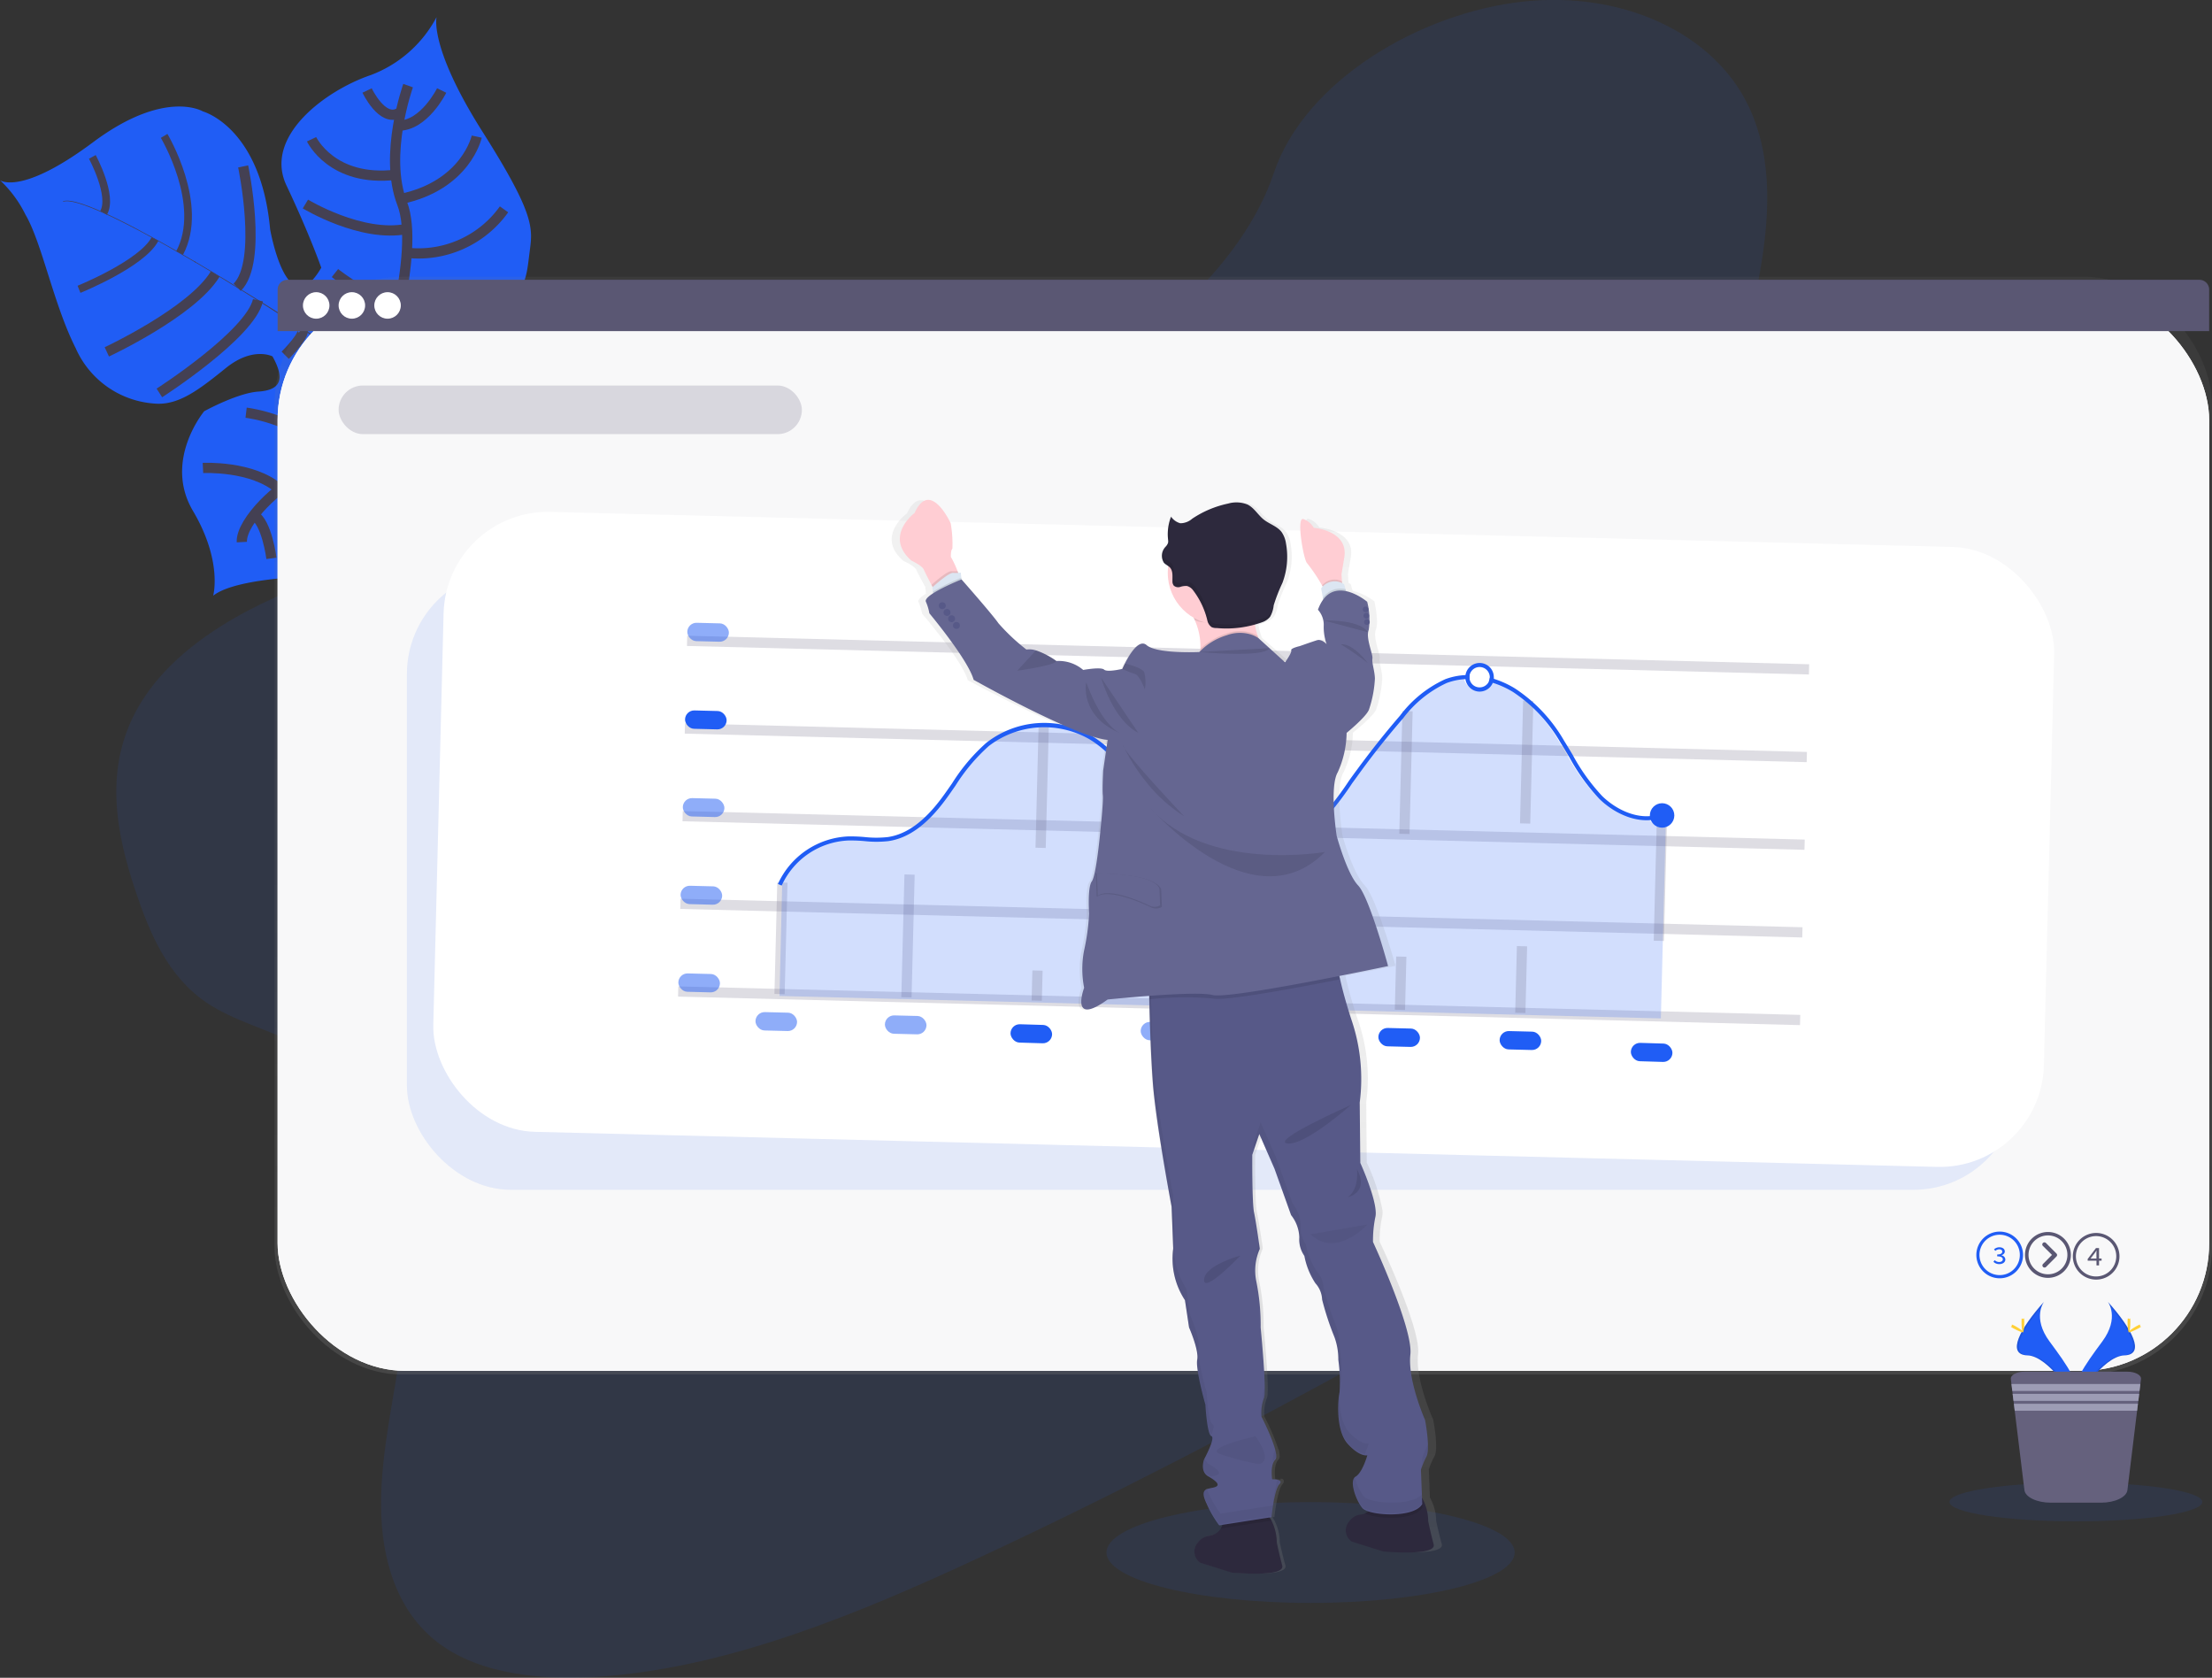 <svg xmlns="http://www.w3.org/2000/svg" xmlns:xlink="http://www.w3.org/1999/xlink" width="216.273" height="164" viewBox="0 0 216.273 164"><rect x="0" y="0" width="216.273" height="164" fill="#333333" stroke="none"/><defs><style>.a,.e,.l,.m{fill:#205df5;}.b{fill:#444053;}.c,.d,.k{fill:none;}.c,.d{stroke:#444053;}.c,.d,.j,.k{stroke-miterlimit:10;}.d{stroke-width:0.75px;}.e,.q,.x{opacity:0.1;}.f{fill:url(#a);}.g{fill:#fff;}.h,.i,.n{fill:#5a5773;}.h{opacity:0.04;}.j{fill:#f4f4f7;}.j,.k{stroke:#5a5773;}.j,.k,.l,.n{opacity:0.2;}.k{stroke-dasharray:12;}.m{opacity:0.5;}.o{fill:url(#b);}.p{fill:#2d293d;}.r{fill:#575988;}.s,.t{opacity:0.05;}.u{fill:#ffcdd3;}.v{fill:#dce6f2;}.w{fill:#656691;}.y{fill:#ffd037;}.z{fill:#65617d;}.aa{fill:#9d9cb5;}</style><linearGradient id="a" x1="0.5" y1="1" x2="0.5" gradientUnits="objectBoundingBox"><stop offset="0" stop-color="gray" stop-opacity="0.251"/><stop offset="0.54" stop-color="gray" stop-opacity="0.122"/><stop offset="1" stop-color="gray" stop-opacity="0.102"/></linearGradient><linearGradient id="b" x1="0.5" y1="1.009" x2="0.5" y2="-0.002" xlink:href="#a"/></defs><g transform="translate(0 -0.003)"><path class="a" d="M100.185,47s-.751,2.932,4.5,11.22,4.888,9.462,4.585,11.832-.285,3.668-3.337,6.578c0,0-9.143,3-10.365,4.874s2.019,8.677,2.019,8.677,3.114,8.266-8.067,11.438c0,0-8.749.012-11.175,1.939,0,0,.939-3.355-1.979-8.288s1.1-9.743,1.1-9.743,3.237-1.782,5.292-1.92,2.707-1.078,1.385-3.44c0,0-1.912-1-4.559,1.138s-4.624,3.656-6.931,3.476a9.1,9.1,0,0,1-7.754-5.42c-2.159-4.268-3.295-10.3-4.912-13.056A11.611,11.611,0,0,0,57.5,62.947s2.043,1.551,9.1-3.714,10.736-3.012,10.736-3.012S83,57.744,83.911,67.74c0,0,1.648,9.526,5,3.755,0,0-1.134-3.249-3.4-8.033s3.8-9.287,8.24-10.794A12.081,12.081,0,0,0,100.185,47Z" transform="translate(-57.5 -45.327)"/><path class="b" d="M88.41,137.132l-.02-.05c1.4-.582,7.832,2.9,12.978,5.932l-.028.046C94.081,138.79,89.488,136.685,88.41,137.132Z" transform="translate(-82.233 -117.402)"/><path class="b" d="M152.83,166.88l.056-.03c4.11,2.422,9.042,5.5,12.735,7.991.351.237.716.472,1.088.694l-.058.094c-.373-.223-.74-.458-1.092-.7C161.87,172.437,156.938,169.3,152.83,166.88Z" transform="translate(-133.828 -141.287)"/><path class="b" d="M221.63,210.3l.092-.072c7.409,4.447,17.832,3.389,17.924,3.389l-1.15,1.306C238.4,214.93,229.091,214.779,221.63,210.3Z" transform="translate(-188.914 -176.02)"/><path class="c" d="M192.377,80.61s-2.426,6.755-.582,11.515S189.8,108.68,189.8,108.68s-1.274,4.961-3.323,6.2c0,0-2.972,3.69-4.714,4.112s-5.749,4.166-5.643,6.237" transform="translate(-152.475 -72.238)"/><path class="c" d="M257.046,83s-1.71,3.468-4.256,3.438" transform="translate(-213.863 -74.151)"/><path class="c" d="M261.443,105.62s-1.035,4.77-7.443,6.1" transform="translate(-214.831 -92.262)"/><path class="c" d="M266.514,141.28A10.273,10.273,0,0,1,257,145.524" transform="translate(-217.233 -120.814)"/><path class="c" d="M261.867,186.69s-5.675,3.718-9.967,1.676" transform="translate(-213.15 -157.173)"/><path class="c" d="M237.56,83s1.483,3.137,3.124,2.193" transform="translate(-201.668 -74.151)"/><path class="c" d="M210.32,106.91s1.993,4.21,8.23,3.47" transform="translate(-179.858 -93.295)"/><path class="c" d="M207.3,138.67s5.486,3.333,9.935,2.43" transform="translate(-177.44 -118.725)"/><path class="c" d="M221.79,172.52s4.341,3.462,6.379,2.667" transform="translate(-189.042 -145.827)"/><path class="c" d="M216.69,185.47s1.174,3.638.02,4.325" transform="translate(-184.958 -156.196)"/><path class="c" d="M197.4,202.271s2.238-2.223,1.615-2.631" transform="translate(-169.514 -167.541)"/><path class="c" d="M174.416,120.22s1.959,9.307-.586,11.818" transform="translate(-150.642 -103.952)"/><path class="c" d="M135.67,194.92s8.868-5.695,9.642-9.06" transform="translate(-120.088 -156.508)"/><path class="c" d="M109.9,180.584s8.342-3.889,10.6-7.614" transform="translate(-99.455 -146.187)"/><path class="d" d="M138,105.26s4.036,6.733,1.515,11.446" transform="translate(-121.954 -91.974)"/><path class="d" d="M96.25,160.762s6.179-2.5,7.429-4.912" transform="translate(-88.526 -132.48)"/><path class="d" d="M102.79,115.56s2.067,3.811,1.1,5.468" transform="translate(-93.762 -100.221)"/><path class="c" d="M210.23,227.91s5.581-.747,6.179.71" transform="translate(-179.786 -190.023)"/><path class="c" d="M239.787,252.064s-.3-6.1-3.787-8.464" transform="translate(-200.419 -202.739)"/><path class="c" d="M178.22,241s5.858.692,7.929,4.513" transform="translate(-154.157 -200.657)"/><path class="c" d="M213.955,277.612a7.973,7.973,0,0,0-3.375-7.632" transform="translate(-180.066 -223.86)"/><path class="c" d="M157.05,268.069s4.86-.249,7.463,2.061" transform="translate(-137.207 -222.324)"/><path class="c" d="M183.732,295.49s-.454-3.548-1.722-4.22" transform="translate(-157.191 -240.907)"/><path class="e" d="M205.092,77.966c-10.937,5.5-22.9,7.9-34.562,9.753s-23.435,3.275-34.929,7.142c-7.391,2.488-15.2,6.516-18.847,12.775-3.512,6.01-2.215,12.418-.357,18,1.4,4.2,3.189,8.45,7.008,11.017,2.655,1.782,6.1,2.617,9,4.134,10.068,5.272,11.7,17.639,10.078,29.015-.761,5.336-2.069,10.742-2.051,15.972s1.527,10.413,5.677,13.5c4.114,3.062,10.291,3.684,16.345,3.189,12.3-1,24.669-6.1,36.45-11.579,26.085-12.133,51.071-26.6,76-41.028,9.221-5.34,18.484-10.706,26.974-17.031,4.714-3.512,9.369-7.547,11.545-12.375,2.773-6.127.658-12.8-4.931-15.56-9.369-4.624-25.032,1.473-33.111-4.567-4.463-3.325-5.045-9.408-4.318-15.119,1.559-12.271,8-25.8,3.084-36.179-3.377-7.132-12.263-11.282-21.966-10.256-10.166,1.076-21.432,7.76-24.462,16.77C224.6,64.826,214.749,73.1,205.092,77.966Z" transform="translate(-103.175 -38.62)"/><ellipse class="e" cx="19.955" cy="4.929" rx="19.955" ry="4.929" transform="translate(108.183 146.828)"/><rect class="f" width="189.431" height="107.306" rx="12.49" transform="translate(26.842 27.054)"/><rect class="g" width="188.851" height="105.44" rx="12.49" transform="translate(27.143 28.563)"/><rect class="g" width="188.851" height="105.44" rx="12.49" transform="translate(27.143 28.563)"/><rect class="h" width="188.851" height="105.44" rx="12.49" transform="translate(27.143 28.563)"/><path class="i" d="M381.572,175.83H194.639a.959.959,0,0,0-.959.959v4.058H382.531v-4.058a.959.959,0,0,0-.959-.959Z" transform="translate(-166.535 -148.477)"/><g transform="translate(29.619 28.563)"><circle class="g" cx="1.296" cy="1.296" r="1.296"/><circle class="g" cx="1.296" cy="1.296" r="1.296" transform="translate(3.488)"/><circle class="g" cx="1.296" cy="1.296" r="1.296" transform="translate(6.977)"/></g><rect class="e" width="157.472" height="60.597" rx="10.19" transform="translate(39.785 55.71)"/><rect class="g" width="157.472" height="60.597" rx="10.19" transform="matrix(1, 0.025, -0.025, 1, 43.624, 49.786)"/><line class="j" x2="109.696" y2="2.789" transform="translate(67.179 62.644)"/><line class="j" x2="109.696" y2="2.789" transform="translate(66.961 71.214)"/><line class="j" x2="109.696" y2="2.789" transform="translate(66.744 79.781)"/><line class="j" x2="109.698" y2="2.789" transform="translate(66.525 88.35)"/><line class="k" x1="0.277" y2="10.893" transform="translate(76.218 86.277)"/><line class="j" x2="109.696" y2="2.787" transform="translate(66.308 96.919)"/><line class="k" y1="16.24" x2="0.413" transform="translate(88.625 81.246)"/><path class="l" d="M524.827,384.426a6.782,6.782,0,0,1-5.035-2.079,19.719,19.719,0,0,1-2.94-4.1c-.269-.452-.548-.919-.829-1.369a14.841,14.841,0,0,0-4.652-4.969,8.857,8.857,0,0,0-1.979-.9,1.4,1.4,0,0,1-1.258.855h-.066a1.4,1.4,0,0,1-1.345-1.21,6.068,6.068,0,0,0-1.836.377,11.214,11.214,0,0,0-4.264,3.454c-1.455,1.678-2.858,3.438-4.166,5.234q-.4.544-.8,1.094a29.882,29.882,0,0,1-4.784,5.629c-2.547,2.161-5.611,3.092-8.2,2.492-3.1-.72-5.32-3.46-6.9-5.769-.2-.3-.4-.6-.614-.9-1.479-2.193-3.008-4.459-5.264-5.781a8.911,8.911,0,0,0-9.767.712,17.588,17.588,0,0,0-3.251,3.857c-.327.474-.666.965-1.015,1.435-1.794,2.41-3.6,3.718-5.551,4a10.553,10.553,0,0,1-2.326,0c-.514-.036-1.046-.076-1.567-.062a7.533,7.533,0,0,0-6.293,3.921l-.275,11.473,86.173,2.193.482-18.982a1.2,1.2,0,0,1-1.678-.6Z" transform="translate(-363.636 -304.464)"/><line class="k" x1="0.684" y2="26.93" transform="translate(101.364 70.881)"/><line class="k" x1="0.431" y2="16.937" transform="translate(113.635 81.184)"/><line class="k" x1="0.387" y2="15.255" transform="translate(125.631 83.171)"/><line class="k" x1="0.742" y2="29.192" transform="translate(136.875 69.519)"/><line class="k" x1="0.775" y2="30.512" transform="translate(148.645 68.501)"/><line class="k" x1="0.494" y2="19.379" transform="translate(162.001 79.972)"/><path class="a" d="M778.615,364.117a1.4,1.4,0,0,0-2.35.793,1.347,1.347,0,0,0-.016.239.707.707,0,0,0,.012.159,1.4,1.4,0,0,0,.417.819,1.37,1.37,0,0,0,.929.4h.066a1.4,1.4,0,0,0,.979-.427,1.43,1.43,0,0,0,.281-.427,1.381,1.381,0,0,0,.1-.389,1.11,1.11,0,0,0,0-.181A1.4,1.4,0,0,0,778.615,364.117Zm-.07,1.435a.9.9,0,0,1-.181.261,1,1,0,0,1-1.7-.514.832.832,0,0,1-.018-.157.956.956,0,0,1,.024-.239,1,1,0,0,1,.953-.777h.046a1,1,0,0,1,.971.975v.062A.927.927,0,0,1,778.545,365.553Z" transform="translate(-632.979 -298.922)"/><circle class="a" cx="1.196" cy="1.196" r="1.196" transform="translate(161.311 78.515)"/><path class="a" d="M506.689,369.878a.838.838,0,0,0,.018.157c-.135,0-.271,0-.4.01a6.1,6.1,0,0,0-1.838.377,11.236,11.236,0,0,0-4.266,3.454c-1.455,1.676-2.858,3.438-4.168,5.232-.265.363-.526.73-.8,1.1a30.093,30.093,0,0,1-4.784,5.629c-2.549,2.159-5.615,3.09-8.2,2.49-3.1-.718-5.316-3.46-6.911-5.769-.2-.3-.411-.6-.614-.9-1.481-2.193-3.012-4.459-5.268-5.781a8.91,8.91,0,0,0-9.767.712,18.006,18.006,0,0,0-3.245,3.855c-.329.474-.668.967-1.017,1.435-1.794,2.41-3.6,3.717-5.553,4a10.681,10.681,0,0,1-2.326,0,15.236,15.236,0,0,0-1.569-.062,7.519,7.519,0,0,0-6.536,4.409l-.367-.159a7.933,7.933,0,0,1,6.891-4.648,14.848,14.848,0,0,1,1.611.064,10.375,10.375,0,0,0,2.239,0c1.84-.265,3.57-1.523,5.29-3.843.345-.464.682-.953,1.009-1.425a18.131,18.131,0,0,1,3.331-3.941,9.191,9.191,0,0,1,10.218-.743c2.336,1.369,3.893,3.674,5.4,5.9.2.3.4.6.612.9,1.545,2.248,3.7,4.918,6.67,5.605,2.464.572,5.4-.327,7.854-2.406a29.635,29.635,0,0,0,4.714-5.557q.392-.55.8-1.1c1.318-1.794,2.727-3.572,4.186-5.26a11.5,11.5,0,0,1,4.427-3.564,6.528,6.528,0,0,1,1.981-.4c.134,0,.271-.012.4,0a.957.957,0,0,0-.018.229Z" transform="translate(-363.019 -303.658)"/><path class="a" d="M804.741,384.586c-2.338.873-4.81-.431-6.217-1.814a19.729,19.729,0,0,1-2.94-4.1c-.269-.451-.548-.919-.831-1.367a14.814,14.814,0,0,0-4.654-4.971,8.888,8.888,0,0,0-1.979-.9c-.128-.042-.257-.078-.4-.112a.926.926,0,0,0,.1-.389c.131.034.261.072.4.112a9.235,9.235,0,0,1,2.087.953,15.155,15.155,0,0,1,4.784,5.1c.285.454.564.923.837,1.379a19.336,19.336,0,0,0,2.876,4.017c1.322,1.3,3.636,2.533,5.8,1.726Z" transform="translate(-642.164 -304.688)"/><rect class="m" width="4.066" height="1.794" rx="0.897" transform="matrix(1, 0.025, -0.025, 1, 67.222, 60.857)"/><rect class="a" width="4.066" height="1.794" rx="0.897" transform="matrix(1, 0.025, -0.025, 1, 67.001, 69.424)"/><rect class="m" width="4.066" height="1.794" rx="0.897" transform="matrix(1, 0.025, -0.025, 1, 66.783, 77.995)"/><rect class="m" width="4.066" height="1.794" rx="0.897" transform="matrix(1, 0.025, -0.025, 1, 66.565, 86.562)"/><rect class="m" width="4.066" height="1.794" rx="0.897" transform="matrix(1, 0.025, -0.025, 1, 66.347, 95.131)"/><rect class="m" width="4.066" height="1.794" rx="0.897" transform="matrix(1, 0.025, -0.025, 1, 73.888, 98.912)"/><rect class="m" width="4.066" height="1.794" rx="0.897" transform="matrix(1, 0.025, -0.025, 1, 86.541, 99.234)"/><rect class="a" width="4.066" height="1.794" rx="0.897" transform="translate(98.829 100.094) rotate(1.718)"/><rect class="m" width="4.066" height="1.794" rx="0.897" transform="matrix(1, 0.025, -0.025, 1, 111.551, 99.871)"/><rect class="m" width="4.066" height="1.794" rx="0.897" transform="matrix(1, 0.025, -0.025, 1, 123.545, 100.179)"/><rect class="a" width="4.066" height="1.794" rx="0.897" transform="matrix(1, 0.025, -0.025, 1, 134.789, 100.463)"/><rect class="a" width="4.066" height="1.794" rx="0.897" transform="matrix(1, 0.025, -0.025, 1, 146.644, 100.765)"/><rect class="a" width="4.066" height="1.794" rx="0.897" transform="translate(159.481 101.915) rotate(1.718)"/><path class="a" d="M1029.2,642.877a1.973,1.973,0,1,1-1.4.578,1.974,1.974,0,0,1,1.4-.578m0-.307a2.282,2.282,0,1,0,2.282,2.278A2.282,2.282,0,0,0,1029.2,642.57Z" transform="translate(-833.684 -522.181)"/><path class="a" d="M1035.3,651.679l.12-.159a.634.634,0,0,0,.437.181c.2,0,.357-.1.357-.263s-.146-.291-.548-.291v-.183c.359,0,.494-.12.494-.275s-.122-.229-.3-.229a.584.584,0,0,0-.377.154l-.128-.154a.8.8,0,0,1,.514-.2c.309,0,.538.149.538.411,0,.183-.134.3-.329.371v.01a.429.429,0,0,1,.383.4c0,.283-.267.454-.586.454A.772.772,0,0,1,1035.3,651.679Z" transform="translate(-840.394 -528.339)"/><path class="i" d="M1076.492,643.547a1.973,1.973,0,1,1-1.4.578,1.974,1.974,0,0,1,1.4-.578m0-.307a2.28,2.28,0,1,0,1.615.668A2.282,2.282,0,0,0,1076.492,643.24Z" transform="translate(-871.548 -522.718)"/><path class="i" d="M1082.383,651.224a2.446,2.446,0,0,1,.014-.319h-.014c-.056.086-.12.171-.175.257l-.4.52h1.078v.209h-1.358v-.167l.809-1.064h.3v1.694h-.247Z" transform="translate(-877.409 -528.659)"/><path class="i" d="M1059.308,647.91a.209.209,0,0,1,.293,0l1.029,1.033a.2.2,0,0,1,0,.287l-1.013,1.017a.208.208,0,1,1-.295-.293l.869-.877-.883-.873a.2.2,0,0,1,0-.295Z" transform="translate(-859.564 -526.409)"/><path class="i" d="M1050.77,645.008a2.242,2.242,0,1,0,2.239-2.238A2.242,2.242,0,0,0,1050.77,645.008Zm.345,0a1.9,1.9,0,1,1,.556,1.34A1.878,1.878,0,0,1,1051.115,645.008Z" transform="translate(-852.78 -522.342)"/><rect class="n" width="45.296" height="4.754" rx="2.377" transform="translate(33.107 37.686)"/><path class="o" d="M548.64,385.929c-.331-1.2-.546-2.252-.546-2.252a4.692,4.692,0,0,0-.614-2.282l-.012-.329h0l-.094-2.432a8.277,8.277,0,0,1,.564-1.3c.411-.781-.136-3.564-.136-3.564s-1.776-3.885-1.477-6.4-3.759-10.993-3.759-10.993a10.866,10.866,0,0,1,.255-2.474,2.021,2.021,0,0,0,.028-.518v-.044a19.085,19.085,0,0,0-1.543-4.694l-.052-5.906a17.34,17.34,0,0,0-.841-8.129c-.536-1.611-.891-2.9-1.122-3.9-.026-.112-.052-.221-.074-.325,2.791-.536,4.906-.973,4.906-.973s-1.884-6.727-3.026-7.874-2.163-4.846-2.163-4.846-.755-4.774.112-6.211a9.354,9.354,0,0,0,.907-3.859s2.045-1.611,2.282-2.3a11.275,11.275,0,0,0,.586-3.042c-.03-.807-.323-1.517-.251-1.945s-.692-2.013-.371-2.791a2.106,2.106,0,0,0,.112-.741v-.032a10.362,10.362,0,0,0-.261-1.983,5.634,5.634,0,0,0-2.125-1.035l-.054-.179-.139-.48c-.072-.044-.142-.082-.211-.116l-.012-.173-.046-.688.269-1.555c.542-2.721-3.068-2.99-3.068-2.99a1.884,1.884,0,0,0-1.054-.853c-.734-.227.036,4.058.385,4.32a16.466,16.466,0,0,1,1.5,2.169h0l.064.106a1.883,1.883,0,0,0-.157.179l.173.931.026.142a3.929,3.929,0,0,0-.536,1,2.1,2.1,0,0,1,.586,1.509,4.686,4.686,0,0,0,.289,1.858c-.04-.044-.522-.526-.979-.387s-1.734.576-1.734.576-.959.2-.863.417-.614,1.172-.614,1.172l-2.687-2.358c-.028-.072-.058-.144-.084-.219a6.047,6.047,0,0,1-.267-1.066,6.092,6.092,0,0,0,.819-.3,1.793,1.793,0,0,0,.7-.486,2.807,2.807,0,0,0,.375-1.134,16.8,16.8,0,0,1,.879-2.181,6.991,6.991,0,0,0,.367-3.857,2.556,2.556,0,0,0-.44-1.112c-.447-.566-1.222-.773-1.794-1.216s-.965-1.138-1.628-1.463a3.113,3.113,0,0,0-1.973-.092,10.585,10.585,0,0,0-3.636,1.473,1.886,1.886,0,0,1-1.212.45,1.643,1.643,0,0,1-.911-.616.05.05,0,0,1,.01-.036l-.03-.034a4.568,4.568,0,0,0-.327,1.955,2.044,2.044,0,0,0,.024.311.393.393,0,0,0,.01.108.677.677,0,0,1,0,.09h0a.535.535,0,0,1-.014.138,1.007,1.007,0,0,1-.229.361,2.074,2.074,0,0,0-.2.3.34.34,0,0,1,.032-.106,1.531,1.531,0,0,0-.237.827.812.812,0,0,0,.217.576,2.821,2.821,0,0,0,.437.325,4.8,4.8,0,0,0-.044.867,5.007,5.007,0,0,0,2.607,4.186l.1.219a6.225,6.225,0,0,1,.58,2.809,1.243,1.243,0,0,1-.024.2c-.032.036-.062.074-.09.112h0s-4.28.2-5.322-.668-2.458,2.326-2.458,2.326-1.523.357-1.84.072-2.107.038-2.107.038a3.877,3.877,0,0,0-2.713-.873,7.9,7.9,0,0,0-2-1.017h0l-.048-.016h0a2.2,2.2,0,0,0-.971-.086,19.674,19.674,0,0,1-2.821-2.569c-.65-.911-3.708-4.262-3.721-4.276l-.014-.169-.052-.5a2.035,2.035,0,0,1-.261.032q-.026-.074-.066-.173a9.6,9.6,0,0,0-.676-1.4s-.024-.638.156-.8a10.958,10.958,0,0,0-.173-2.492s-2.067-4.361-3.64-.985c0,0-3.129,2.266-.337,4.656,0,0,1.1.478,1.264.885.11.265.5,1,.769,1.487l.118.219-.03.026.056.415.022.161c-.5.309-.829.608-.738.819a4.768,4.768,0,0,1,.351,1.134s3.907,4.527,4.467,6.5c0,0,10.226,5.557,13.531,5.856l-.454,2.99a24.146,24.146,0,0,0-.04,2.424c.068.63-.259,3.538-.259,3.538s-.4,4.268-.865,4.88-.275,3.155-.275,3.155a21.376,21.376,0,0,1-.518,3.634,9.253,9.253,0,0,0,0,3.612s-1.519,3.885,2.37,1.142c0,0,1.955-.2,4.208-.361v.225c0,.291.012.6.022.937.054,2.193.157,5.2.343,7.481.331,4.025,1.866,11.96,1.866,11.96l.154,4.009a5.449,5.449,0,0,0-.07,1.15,7.447,7.447,0,0,0,1.234,3.971l.411,2.663a10.054,10.054,0,0,1,.841,2.791,1.463,1.463,0,0,1-.02.257,1.839,1.839,0,0,0-.02.411,22.545,22.545,0,0,0,.849,4.092s.157,2.926.6,3.08c.381.132-.437,1.706-.68,2.161a.43.43,0,0,0-.02-.084l-.05.09a2.056,2.056,0,0,0-.11.745,1.066,1.066,0,0,0,.526,1.011c.853.478,1.318.885.616,1.082a7.656,7.656,0,0,0-.765.2l-.04-.1a.466.466,0,0,0-.253.5,2.157,2.157,0,0,0,.3.983,10.569,10.569,0,0,0,1.272,2.119l.335-.052a1.678,1.678,0,0,1-.181.371,1.4,1.4,0,0,1-.478.458,1.527,1.527,0,0,1-.6.229,1.688,1.688,0,0,0-1.22.652,1.293,1.293,0,0,0,.231,2.007l3.177.961s5.42.494,5.087-.706-.546-2.252-.546-2.252a4.811,4.811,0,0,0-.52-2.129,2.434,2.434,0,0,0-.2-.309l.189-.03s.293-2.689.8-3.217c.116-.124.14-.213.11-.283.048-.148-.092-.227-.271-.269-.012.036-.024.07-.034.108a2.523,2.523,0,0,0-.512-.036s-.229-1.4.321-1.926a.532.532,0,0,0,.094-.421,2.268,2.268,0,0,0-.08-.568s-.012.022-.02.034a20.749,20.749,0,0,0-1.385-3.243,4.042,4.042,0,0,1,.239-1.794c.331-.522-.311-6.917-.311-6.917a20.992,20.992,0,0,0-.439-4.531,5.118,5.118,0,0,1,.353-3.159.436.436,0,0,0-.014-.092.1.1,0,0,0,.01-.022s-.026-.2-.07-.486v.03c-.12-.817-.345-2.3-.494-2.978-.213-.969-.173-5.647-.173-5.647l.714-2.025,1.535,3.389,1.666,4.527a3.9,3.9,0,0,1,.831,1.92v.45a2.728,2.728,0,0,0,.518,1.617s.478,2.149,1.112,2.677a2.474,2.474,0,0,1,.678,1.595,27.107,27.107,0,0,0,1.238,3.65,5.674,5.674,0,0,1,.4,2.123h0v.114s.147,1.118.179,2.063v.311a3.321,3.321,0,0,1-.062.767.067.067,0,0,1-.012.044v-.159a8.047,8.047,0,0,0-.149,1.965,5.044,5.044,0,0,0,.961,3.219c1.236,1.314,1.975,1.114,1.975,1.114s-.5,1.72-1.2,2.087a.355.355,0,0,0-.072.05.572.572,0,0,0-.022-.1.823.823,0,0,0-.181.64,4.54,4.54,0,0,0,.965,2.484,1.405,1.405,0,0,0,.6.323,1.012,1.012,0,0,1-.108.072,2.127,2.127,0,0,1-.237.124,1.149,1.149,0,0,1-.355.108,1.678,1.678,0,0,0-1.218.652,1.29,1.29,0,0,0,.229,2.005l3.179.961S548.973,387.128,548.64,385.929Z" transform="translate(-407.675 -235.004)"/><path class="p" d="M647.017,785.576l-3.076-.957a1.318,1.318,0,0,1-.225-2.007,1.614,1.614,0,0,1,1.178-.652,1.423,1.423,0,0,0,.572-.227,1.363,1.363,0,0,0,.464-.458,2.259,2.259,0,0,0,.3-1.186s3.295-1.1,4.244-.163a2.454,2.454,0,0,1,.427.576,4.945,4.945,0,0,1,.508,2.125s.209,1.052.532,2.252S647.017,785.576,647.017,785.576Z" transform="translate(-526.575 -631.853)"/><path class="p" d="M721.282,775.174l-3.078-.965a1.319,1.319,0,0,1-.225-2.007,1.6,1.6,0,0,1,1.178-.65,1.079,1.079,0,0,0,.343-.108,1.878,1.878,0,0,0,.231-.122,1.92,1.92,0,0,0,.763-1.645s3.295-1.1,4.246-.163a2.421,2.421,0,0,1,.335.421,4.825,4.825,0,0,1,.6,2.286s.211,1.055.532,2.253S721.282,775.174,721.282,775.174Z" transform="translate(-586.035 -623.518)"/><path class="q" d="M660.825,779.883a2.453,2.453,0,0,1,.427.576h0l-4.971.771a2.259,2.259,0,0,0,.3-1.186S659.876,778.943,660.825,779.883Z" transform="translate(-536.924 -631.82)"/><path class="q" d="M732.605,769.936l.036.935c-.726,1.31-4.495,1.174-5.611.574a1.879,1.879,0,0,0,.231-.122,1.92,1.92,0,0,0,.763-1.644s3.295-1.1,4.246-.163A2.426,2.426,0,0,1,732.605,769.936Z" transform="translate(-593.572 -623.519)"/><path class="r" d="M648.205,554.607a8.333,8.333,0,0,0-.544,1.3l.13,3.353c-.8,1.433-5.228,1.136-5.852.4s-1.336-2.711-.67-3.078,1.152-2.083,1.152-2.083-.716.2-1.914-1.116-.975-4.341-.8-5.071a15.562,15.562,0,0,0-.124-3.141,6.285,6.285,0,0,0-.383-2.237,27.683,27.683,0,0,1-1.2-3.652,2.513,2.513,0,0,0-.656-1.595,7.284,7.284,0,0,1-1.08-2.679,2.79,2.79,0,0,1-.494-1.808,3.711,3.711,0,0,0-.807-2.181l-1.619-4.527L631.86,523.1l-.688,2.025s-.032,4.676.175,5.645.562,3.55.562,3.55a5.225,5.225,0,0,0-.347,3.157,21.6,21.6,0,0,1,.429,4.533s.63,6.395.309,6.917a4.134,4.134,0,0,0-.227,1.794s1.884,3.668,1.351,4.2-.309,1.924-.309,1.924,1.2-.046.7.484-.767,3.217-.767,3.217l-5.109.8a10.655,10.655,0,0,1-1.234-2.121c-.74-1.545.074-1.405.75-1.595s.229-.6-.6-1.082-.4-1.643-.4-1.643,1.15-2.127.72-2.28-.586-3.08-.586-3.08-.983-3.448-.8-4.385-.8-3.157-.8-3.157l-.4-2.663a7.355,7.355,0,0,1-1.148-5.023l-.159-4.118s-1.495-7.933-1.82-11.96c-.2-2.579-.313-6.1-.361-8.3-.028-1.236-.038-2.053-.038-2.053l18.263-2.615a15.183,15.183,0,0,0,.436,2.711c.225,1,.57,2.292,1.092,3.9a17.92,17.92,0,0,1,.823,8.129l.058,5.906s1.764,3.885,1.477,5.256a11.319,11.319,0,0,0-.237,2.472s3.939,8.478,3.654,11,1.435,6.4,1.435,6.4S648.6,553.825,648.205,554.607Z" transform="translate(-508.733 -412.242)"/><path class="s" d="M700.34,640.059l5.553-.959S702.864,642.449,700.34,640.059Z" transform="translate(-572.202 -519.403)"/><path class="q" d="M719.425,611.9s.267,1.965-.915,2.755C718.51,614.655,720.663,614.232,719.425,611.9Z" transform="translate(-586.75 -497.625)"/><path class="q" d="M694.189,580.45s-4.519,4.021-6.227,3.767S694.189,580.45,694.189,580.45Z" transform="translate(-562.098 -472.444)"/><path class="q" d="M651.666,654.29s-3.516.939-3.568,2.368S651.666,654.29,651.666,654.29Z" transform="translate(-530.373 -531.565)"/><path class="s" d="M658.088,742.93s-4.971,1.126-3.526,1.708a23.968,23.968,0,0,0,3.8,1S659.978,745.663,658.088,742.93Z" transform="translate(-535.338 -602.536)"/><g class="t" transform="translate(112.351 95.5)"><path d="M648.163,753.918a1,1,0,0,1-.484-.708l-.048.092s-.425,1.164.4,1.642c.1.054.183.108.269.161.146-.034.307-.06.458-.106C649.438,754.8,648.99,754.4,648.163,753.918Z" transform="translate(-642.262 -706.268)"/><path d="M682.1,750.305c.134-.134.116-.458.016-.875a2.347,2.347,0,0,0-.237,1.24A.973.973,0,0,1,682.1,750.305Z" transform="translate(-669.772 -703.241)"/><path d="M673.979,648a5.782,5.782,0,0,0-.279,1.573,6.2,6.2,0,0,1,.347-1.088S674.021,648.3,673.979,648Z" transform="translate(-663.223 -622.029)"/><path d="M731.886,632.766a1.994,1.994,0,0,0,.03-.466c-.052.321-.084.616-.106.875C731.832,633.038,731.858,632.906,731.886,632.766Z" transform="translate(-709.75 -609.459)"/><path d="M676.966,719.947a2.784,2.784,0,0,0,.09-.947,3.215,3.215,0,0,0-.2,1.2A1.142,1.142,0,0,1,676.966,719.947Z" transform="translate(-665.749 -678.877)"/><path d="M655.123,763.7a16.594,16.594,0,0,0-.484,2.629l-5.109.8A10.539,10.539,0,0,1,648.3,765c-.064-.135-.118-.257-.159-.369-.3.154-.411.476.03,1.4a10.744,10.744,0,0,0,1.232,2.121l5.109-.8s.279-2.689.769-3.219C655.517,763.877,655.352,763.76,655.123,763.7Z" transform="translate(-642.547 -714.667)"/><path d="M626.642,559.382s.155,2.928.586,3.082h0c.2-.494.321-.959.128-1.027-.431-.154-.586-3.082-.586-3.082s-.983-3.446-.8-4.385-.8-3.157-.8-3.157l-.4-2.661a7.366,7.366,0,0,1-1.128-5.015l-.159-4.116s-1.495-7.933-1.82-11.96c-.2-2.577-.313-6.1-.361-8.3,0-.4-.016-.75-.022-1.047l-.146.02s0,.817.036,2.053c.05,2.193.154,5.725.363,8.3.325,4.026,1.82,11.96,1.82,11.96l.146,4.114a7.366,7.366,0,0,0,1.128,5.015l.4,2.663s.979,2.215.8,3.155S626.642,559.382,626.642,559.382Z" transform="translate(-621.14 -517.71)"/><path d="M722.115,764.433a4.917,4.917,0,0,1-.891-1.983c-.506.492.167,2.3.759,3.01.624.741,5.055,1.039,5.85-.4l-.032-.809C726.7,765.438,722.7,765.135,722.115,764.433Z" transform="translate(-701.132 -713.666)"/><path d="M755.654,746.972a8.329,8.329,0,0,0-.544,1.3l.022.6a9.107,9.107,0,0,1,.4-.867,2.593,2.593,0,0,0,.146-1.058A.13.13,0,0,0,755.654,746.972Z" transform="translate(-728.406 -701.247)"/><path d="M716.472,726.805a8.4,8.4,0,0,0,.379-1.025s-.716.2-1.914-1.116c-.871-.957-1-2.82-.919-4.044-.185.73-.409,3.755.8,5.069A2.989,2.989,0,0,0,716.472,726.805Z" transform="translate(-695.387 -680.174)"/><path d="M680.692,612.095a23.2,23.2,0,0,1,.181,2.512,3.28,3.28,0,0,1,.072-.4,14.965,14.965,0,0,0-.124-3.14,6.3,6.3,0,0,0-.383-2.239,27.683,27.683,0,0,1-1.2-3.652,2.517,2.517,0,0,0-.656-1.595,7.3,7.3,0,0,1-1.084-2.673,2.777,2.777,0,0,1-.494-1.808,3.719,3.719,0,0,0-.8-2.179l-1.633-4.535L673.088,589l-.688,2.033v.646l.558-1.644,1.491,3.389,1.621,4.529a3.656,3.656,0,0,1,.8,2.179,2.79,2.79,0,0,0,.494,1.81,7.307,7.307,0,0,0,1.08,2.679,2.529,2.529,0,0,1,.658,1.595,28.613,28.613,0,0,0,1.2,3.652A6.491,6.491,0,0,1,680.692,612.095Z" transform="translate(-662.182 -574.79)"/></g><path class="u" d="M699.572,296.974l-.259,1.563.046.688.032.508-1.762.251-.213-.359h0a17.2,17.2,0,0,0-1.459-2.171c-.339-.261-1.088-4.547-.377-4.32a1.862,1.862,0,0,1,1.021.855S700.094,294.255,699.572,296.974Z" transform="translate(-568.152 -242.393)"/><path class="q" d="M707.955,323.513l-1.762.251-.213-.359h0a1.565,1.565,0,0,1,1.943-.4Z" transform="translate(-576.717 -266.173)"/><path class="v" d="M708.075,324.982l-2.314.63-.064-.345-.167-.931a1.611,1.611,0,0,1,2.248-.4l.135.472Z" transform="translate(-576.357 -266.818)"/><path class="u" d="M504.648,291.081l-2.44,1.435s-.1-.2-.245-.462c-.255-.488-.638-1.224-.745-1.487-.163-.4-1.224-.889-1.224-.889-2.7-2.392.321-4.654.321-4.654,1.517-3.375,3.524,1,3.524,1a11.294,11.294,0,0,1,.169,2.492c-.173.165-.15.8-.15.8a9.336,9.336,0,0,1,.656,1.4C504.6,290.937,504.648,291.081,504.648,291.081Z" transform="translate(-410.891 -234.881)"/><path class="q" d="M517.075,319.082l-2.44,1.435s-.1-.2-.245-.462c.341-.307,1.549-1.367,1.961-1.338a3.167,3.167,0,0,0,.6,0C517.029,318.939,517.075,319.082,517.075,319.082Z" transform="translate(-423.317 -262.882)"/><path class="v" d="M517.7,320.375l-2.747,1.487-.08-.6-.056-.415s1.571-1.453,2.051-1.419a2.567,2.567,0,0,0,.732-.03l.052.5Z" transform="translate(-423.662 -263.429)"/><path class="u" d="M643.809,327.715s-12.159,1.848-9.907,1.019a3.059,3.059,0,0,0,2.25-2.739,6.262,6.262,0,0,0-.562-2.809,12.161,12.161,0,0,0-1.178-2.165s9.139-5.5,7.459-.757a7.441,7.441,0,0,0-.445,2.232,6.208,6.208,0,0,0,.325,2.231,6.672,6.672,0,0,0,2.057,2.988Z" transform="translate(-518.784 -262.579)"/><path class="q" d="M645.063,320.262a7.443,7.443,0,0,0-.445,2.233c-.851.773-1.818.761-3.056.809-.953.036-1.993.307-2.775-.122a12.163,12.163,0,0,0-1.178-2.165S646.743,315.524,645.063,320.262Z" transform="translate(-521.976 -262.577)"/><circle class="u" cx="5.055" cy="5.055" r="5.055" transform="translate(114.177 50.951)"/><path class="q" d="M643.809,351.544s-12.159,1.848-9.907,1.019a3.059,3.059,0,0,0,2.25-2.739,6.88,6.88,0,0,1,2.561-1.487,3.667,3.667,0,0,1,2.213-.122,3.049,3.049,0,0,1,.819.343A6.672,6.672,0,0,0,643.809,351.544Z" transform="translate(-518.784 -286.408)"/><path class="q" d="M708.748,327.864l-2.314.63-.064-.345a2.067,2.067,0,0,1,2.217-.855Z" transform="translate(-577.03 -269.7)"/><path class="q" d="M517.927,322.4l-2.747,1.487-.08-.6a20.469,20.469,0,0,1,2.779-1.359Z" transform="translate(-423.886 -265.455)"/><path class="q" d="M639.813,507.961c-4.7.929-11.4,2.161-12.476,1.876a31.233,31.233,0,0,0-6.179.082c-.028-1.236-.038-2.053-.038-2.053l18.263-2.615A14.678,14.678,0,0,0,639.813,507.961Z" transform="translate(-508.773 -412.234)"/><path class="w" d="M556.764,360.555s-15.474,3.273-17.166,2.829-10.252.437-10.252.437c-3.763,2.737-2.3-1.144-2.3-1.144a9.488,9.488,0,0,1-.012-3.612,22.118,22.118,0,0,0,.5-3.632s-.183-2.543.261-3.155.831-4.878.831-4.878.313-2.9.247-3.538.034-2.424.034-2.424l.437-2.99c-3.189-.3-13.1-5.872-13.1-5.872-.544-1.977-4.331-6.506-4.331-6.506a4.832,4.832,0,0,0-.341-1.134c-.281-.67,3.486-2.175,3.486-2.175s2.978,3.371,3.608,4.282a19.334,19.334,0,0,0,2.735,2.571,2.1,2.1,0,0,1,.939.088.27.27,0,0,1,.05.014h0a7.646,7.646,0,0,1,1.943,1.019,3.688,3.688,0,0,1,2.625.877s1.73-.321,2.039-.036,1.782-.068,1.782-.068,1.365-3.2,2.376-2.324,5.153.674,5.153.674a6.115,6.115,0,0,1,2.675-1.637,3.668,3.668,0,0,1,2.213-.122,2.863,2.863,0,0,1,.891.4l2.607,2.364s.686-.961.6-1.17.835-.415.835-.415,1.216-.431,1.678-.574.909.343.947.387a5,5,0,0,1-.281-1.858,2.2,2.2,0,0,0-.568-1.509c1.345-3.708,4.816-.779,4.816-.779a6.98,6.98,0,0,1,.147,2.757c-.311.777.431,2.364.363,2.791s.213,1.14.245,1.945a11.246,11.246,0,0,1-.574,3.028c-.235.7-2.193,2.294-2.193,2.294a9.581,9.581,0,0,1-.871,3.857c-.837,1.433-.1,6.211-.1,6.211s1,3.7,2.1,4.85S556.764,360.555,556.764,360.555Z" transform="translate(-421.047 -266.12)"/><path class="q" d="M610.2,366.482s-.52-1.383-.951-1.493a10.1,10.1,0,0,1-1.252-.5l.253-.534s1.613.377,1.884.833A3.693,3.693,0,0,1,610.2,366.482Z" transform="translate(-498.268 -299.099)"/><path class="q" d="M560.271,358.579c-.07.429-3.831.955-3.831.955l1.836-1.993h0l.048.016h0A7.647,7.647,0,0,1,560.271,358.579Z" transform="translate(-456.986 -293.967)"/><circle class="r" cx="0.339" cy="0.339" r="0.339" transform="translate(91.792 58.869)"/><circle class="r" cx="0.339" cy="0.339" r="0.339" transform="translate(92.253 59.531)"/><circle class="r" cx="0.339" cy="0.339" r="0.339" transform="translate(92.701 60.141)"/><circle class="r" cx="0.339" cy="0.339" r="0.339" transform="translate(93.174 60.802)"/><circle class="r" cx="0.277" cy="0.277" r="0.277" transform="translate(133.241 59.288)"/><circle class="r" cx="0.277" cy="0.277" r="0.277" transform="translate(133.307 59.911)"/><circle class="r" cx="0.277" cy="0.277" r="0.277" transform="translate(133.369 60.535)"/><path class="q" d="M621.379,434.349c-.042-.05,9.991,11.665,17.143,4.4C638.53,438.747,626.855,440.79,621.379,434.349Z" transform="translate(-508.98 -355.466)"/><path class="q" d="M595,466.919s5.731-.064,6.393,1.559l.066,1.714a1.092,1.092,0,0,1-1.064.042c-.6-.291-4.118-1.916-5.306-1.023Z" transform="translate(-487.859 -381.543)"/><path class="w" d="M595.55,466.9s5.482-.062,6.113,1.487l.064,1.633a1.05,1.05,0,0,1-1.019.04c-.564-.275-3.939-1.826-5.075-.973Z" transform="translate(-488.3 -381.527)"/><path class="q" d="M608.29,404a18.466,18.466,0,0,0,2.368,3.721,14.914,14.914,0,0,0,3.606,3.225S608.418,404.773,608.29,404Z" transform="translate(-498.5 -331.166)"/><path class="q" d="M597.61,370.94s1.114,4.086,3.63,5.392Z" transform="translate(-489.949 -304.696)"/><path class="q" d="M590.1,373.3c-.028-.076-.724,3.293,3.369,4.983C593.472,378.29,591.742,377.776,590.1,373.3Z" transform="translate(-483.89 -306.588)"/><path class="q" d="M715.224,354.588a28.312,28.312,0,0,1,2.613,1.812S716.43,354.466,715.224,354.588Z" transform="translate(-584.118 -291.599)"/><path class="p" d="M631.807,296.546a1.059,1.059,0,0,0,.421.666,1.028,1.028,0,0,0,.48.088,10.263,10.263,0,0,0,4.549-.6,1.718,1.718,0,0,0,.678-.488,2.833,2.833,0,0,0,.361-1.132,16.065,16.065,0,0,1,.849-2.181,7.2,7.2,0,0,0,.351-3.871,2.592,2.592,0,0,0-.429-1.112c-.431-.568-1.184-.775-1.742-1.218s-.933-1.14-1.577-1.465a2.922,2.922,0,0,0-1.91-.1,10.011,10.011,0,0,0-3.506,1.477,1.776,1.776,0,0,1-1.172.448,1.626,1.626,0,0,1-.9-.636,4.714,4.714,0,0,0-.293,2.215.983.983,0,0,1,0,.333,1.01,1.01,0,0,1-.221.359,1.286,1.286,0,0,0-.181,1.595c.171.187.427.283.6.474.3.345.223.859.233,1.314a.672.672,0,0,0,.13.443.654.654,0,0,0,.628.126,1.689,1.689,0,0,1,.662-.09,1.1,1.1,0,0,1,.6.423A7.833,7.833,0,0,1,631.807,296.546Z" transform="translate(-513.763 -235.907)"/><g class="x" transform="translate(113.588 50.461)"><path d="M638.082,313.807a1.707,1.707,0,0,1-.676.486,10.088,10.088,0,0,1-4.551.6.8.8,0,0,1-.9-.755,7.966,7.966,0,0,0-1.4-2.938,1.1,1.1,0,0,0-.6-.421,1.721,1.721,0,0,0-.662.088.658.658,0,0,1-.63-.124.69.69,0,0,1-.13-.445c-.01-.454.066-.969-.231-1.312-.167-.2-.423-.287-.6-.476a1,1,0,0,1-.136-1.009,1.161,1.161,0,0,0-.02,1.355c.169.187.427.283.6.476.3.343.223.857.233,1.312a.672.672,0,0,0,.13.443.654.654,0,0,0,.628.126,1.726,1.726,0,0,1,.662-.09,1.094,1.094,0,0,1,.6.423,7.738,7.738,0,0,1,1.4,2.938,1.069,1.069,0,0,0,.421.668,1.053,1.053,0,0,0,.48.088,10.321,10.321,0,0,0,4.549-.6,1.734,1.734,0,0,0,.678-.486,1.408,1.408,0,0,0,.2-.419A.808.808,0,0,1,638.082,313.807Z" transform="translate(-627.344 -304.363)"/><path d="M630.325,294.222a.716.716,0,0,0,.143-.261.922.922,0,0,0,0-.331,4.679,4.679,0,0,1,.165-1.836l-.03-.034a4.716,4.716,0,0,0-.293,2.215A1.3,1.3,0,0,1,630.325,294.222Z" transform="translate(-629.698 -291.76)"/></g><path class="q" d="M645.77,356.837s6.341.6,6.873-.377" transform="translate(-528.509 -293.102)"/><path class="q" d="M706.8,342.865s3.506-.13,4.328,1.154" transform="translate(-577.374 -282.214)"/><path class="a" d="M1078.349,677s1.182,1.545-.546,3.879-3.151,4.3-2.575,5.759c0,0,2.607-4.333,4.728-4.4S1080.683,679.6,1078.349,677Z" transform="translate(-872.258 -549.748)"/><path class="q" d="M1078.615,677a1.839,1.839,0,0,1,.241.484c2.071,2.432,3.173,4.7,1.184,4.758-1.854.054-4.078,3.369-4.61,4.2a1.972,1.972,0,0,0,.064.2s2.607-4.333,4.728-4.4S1080.949,679.6,1078.615,677Z" transform="translate(-872.524 -549.748)"/><path class="y" d="M1101.343,685.473c0,.544-.062.985-.137.985s-.135-.441-.135-.985.076-.287.151-.287S1101.343,684.929,1101.343,685.473Z" transform="translate(-893.054 -556.254)"/><path class="y" d="M1102.471,688.59c-.478.259-.9.417-.931.351s.323-.331.8-.6.289-.072.327,0S1102.947,688.329,1102.471,688.59Z" transform="translate(-893.428 -558.721)"/><path class="a" d="M1049.435,677s-1.182,1.545.544,3.879,3.153,4.3,2.577,5.759c0,0-2.607-4.333-4.728-4.4S1047.1,679.6,1049.435,677Z" transform="translate(-849.588 -549.748)"/><path class="q" d="M1049.435,677a1.839,1.839,0,0,0-.241.484c-2.071,2.432-3.173,4.7-1.184,4.758,1.854.054,4.076,3.369,4.611,4.2a1.972,1.972,0,0,1-.064.2s-2.607-4.333-4.728-4.4S1047.1,679.6,1049.435,677Z" transform="translate(-849.588 -549.748)"/><path class="y" d="M1049.06,685.473c0,.544.062.985.137.985s.136-.441.136-.985-.076-.287-.151-.287S1049.06,684.929,1049.06,685.473Z" transform="translate(-851.411 -556.254)"/><path class="y" d="M1044.115,688.59c.478.259.9.417.931.351s-.323-.331-.8-.6-.291-.072-.327,0S1043.636,688.329,1044.115,688.59Z" transform="translate(-847.219 -558.721)"/><ellipse class="e" cx="12.359" cy="1.896" rx="12.359" ry="1.896" transform="translate(190.609 144.92)"/><path class="z" d="M1056.55,711.992l-.06.482-.082.682-.034.285-.084.682-.036.285-.084.68-.945,7.754c-.086.692-1.216,1.232-2.579,1.232h-4.915c-1.365,0-2.494-.54-2.577-1.232l-.949-7.754-.082-.68-.034-.285-.086-.682-.034-.285-.084-.682-.058-.482c-.048-.4.564-.722,1.336-.722h10.058C1055.986,711.27,1056.6,711.6,1056.55,711.992Z" transform="translate(-847.22 -577.187)"/><path class="aa" d="M999.234,678.69l-.084.682H986.712l-.082-.682Z" transform="translate(-789.964 -543.403)"/><path class="aa" d="M999.589,683.53l-.082.684H987.3l-.084-.684Z" transform="translate(-790.436 -547.279)"/><path class="aa" d="M999.941,688.38l-.082.682H987.894l-.084-.682Z" transform="translate(-790.908 -551.162)"/></g></svg>